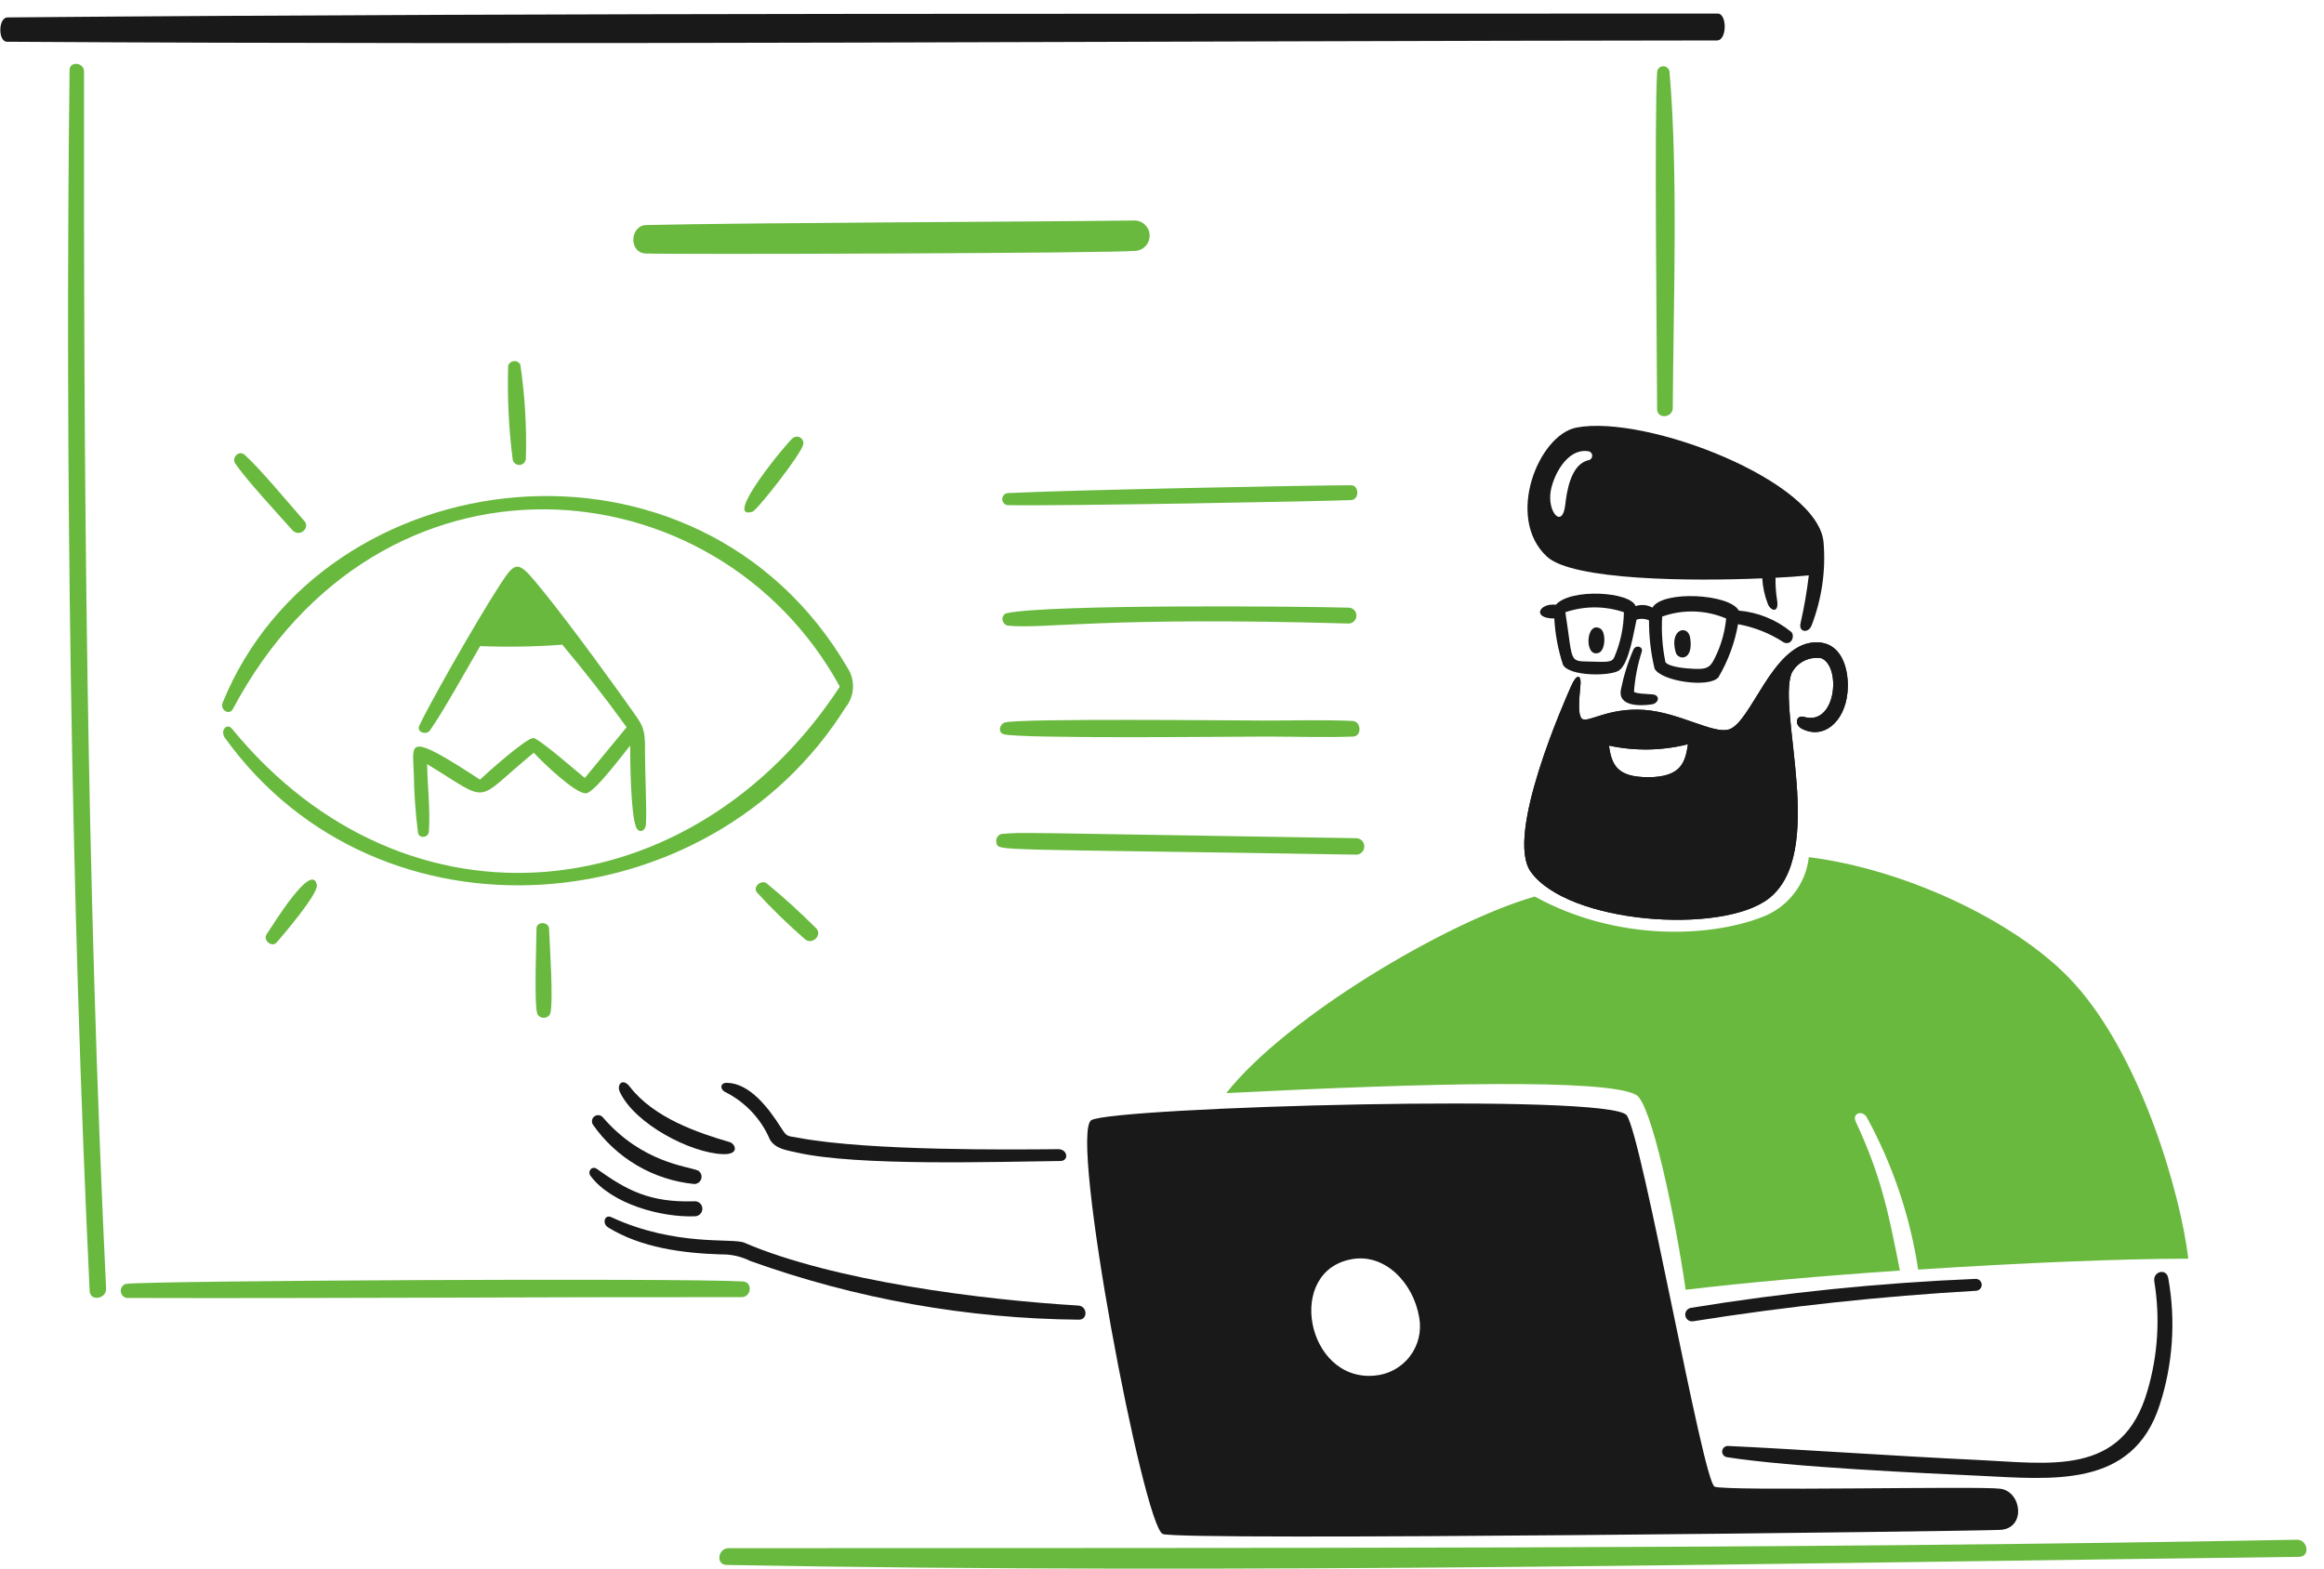 <svg width="77" height="52" viewBox="0 0 77 52" fill="none" xmlns="http://www.w3.org/2000/svg">
<path d="M40.631 36.221C47.212 35.888 53.24 35.736 54.212 36.281C54.713 36.563 55.492 40.263 55.85 42.737C57.871 42.496 60.411 42.274 62.949 42.101C62.572 40.197 62.34 39.004 61.485 37.165C61.355 36.886 61.71 36.773 61.854 37.028C62.711 38.596 63.286 40.303 63.554 42.069C66.99 41.844 70.379 41.708 72.504 41.708C72.263 39.628 70.926 34.837 68.531 32.38C66.684 30.487 63.102 28.801 59.931 28.402C59.882 28.842 59.712 29.259 59.441 29.608C59.17 29.958 58.808 30.226 58.395 30.383C56.701 31.048 53.609 31.223 50.851 29.708C47.942 30.538 42.609 33.705 40.631 36.221Z" fill="#69B93F"/>
<path d="M76.1 51.02C58.75 51.346 41.479 51.282 24.138 51.301C23.787 51.301 23.708 51.849 24.071 51.856C41.373 52.176 58.881 51.799 76.18 51.587C76.549 51.584 76.468 51.013 76.1 51.02Z" fill="#69B93F"/>
<path d="M33.381 16.739C35.162 16.772 43.843 16.611 44.766 16.571C45.044 16.559 45.037 16.079 44.766 16.079C43.526 16.079 35.375 16.236 33.381 16.34C33.333 16.347 33.288 16.371 33.257 16.407C33.224 16.444 33.207 16.491 33.207 16.54C33.207 16.588 33.224 16.635 33.257 16.672C33.288 16.709 33.333 16.733 33.381 16.739Z" fill="#69B93F"/>
<path d="M26.271 14.515C26.142 14.583 23.902 17.275 24.934 16.955C25.081 16.91 26.543 15.057 26.615 14.725C26.623 14.681 26.619 14.637 26.601 14.597C26.583 14.556 26.554 14.523 26.516 14.5C26.479 14.477 26.435 14.466 26.391 14.469C26.347 14.472 26.306 14.488 26.271 14.515Z" fill="#69B93F"/>
<path d="M21.391 8.4C22.111 8.434 36.778 8.397 37.652 8.311C37.776 8.295 37.89 8.233 37.971 8.137C38.052 8.042 38.095 7.92 38.091 7.794C38.087 7.669 38.037 7.55 37.95 7.46C37.863 7.369 37.746 7.314 37.621 7.306C33.539 7.356 25.055 7.377 21.414 7.457C20.868 7.469 20.822 8.374 21.391 8.4Z" fill="#69B93F"/>
<path d="M41.921 23.876C40.977 23.876 33.8 23.796 33.292 23.941C33.119 23.991 33.051 24.271 33.258 24.33C33.8 24.486 40.939 24.407 41.925 24.407C42.911 24.407 43.867 24.442 44.833 24.407C45.128 24.396 45.106 23.901 44.813 23.889C43.853 23.846 42.883 23.876 41.921 23.876Z" fill="#69B93F"/>
<path d="M33.179 27.634C33.118 27.652 33.067 27.693 33.036 27.749C33.006 27.805 32.998 27.87 33.016 27.931C33.099 28.213 32.727 28.116 44.957 28.32C45.025 28.313 45.087 28.282 45.133 28.231C45.178 28.181 45.203 28.116 45.203 28.048C45.203 27.98 45.178 27.915 45.133 27.864C45.087 27.814 45.025 27.782 44.957 27.775C33.224 27.586 33.952 27.574 33.179 27.634Z" fill="#69B93F"/>
<path d="M44.696 20.662C44.761 20.657 44.823 20.629 44.868 20.581C44.914 20.534 44.94 20.472 44.942 20.406C44.944 20.341 44.922 20.277 44.88 20.227C44.837 20.177 44.778 20.145 44.712 20.136C42.967 20.088 34.845 20.02 33.372 20.314C33.13 20.362 33.184 20.713 33.415 20.734C34.661 20.846 36.566 20.427 44.696 20.662Z" fill="#69B93F"/>
<path d="M55.423 13.517C55.444 10.053 55.605 5.731 55.315 2.37C55.306 2.32 55.28 2.274 55.24 2.242C55.201 2.21 55.15 2.193 55.099 2.196C55.048 2.199 55 2.22 54.964 2.256C54.928 2.292 54.907 2.341 54.904 2.392C54.809 4.004 54.898 11.497 54.904 13.556C54.905 13.894 55.421 13.855 55.423 13.517Z" fill="#69B93F"/>
<path d="M25.074 29.566C25.572 30.112 26.102 30.628 26.661 31.112C26.902 31.34 27.274 30.977 27.031 30.75C26.51 30.227 25.963 29.73 25.391 29.262C25.217 29.151 24.94 29.379 25.074 29.566Z" fill="#69B93F"/>
<path d="M2.785 2.37C2.785 2.068 2.309 2.013 2.305 2.322C2.147 15.133 2.358 30.034 2.97 42.779C2.987 43.132 3.533 43.045 3.515 42.695C2.869 29.213 2.767 15.863 2.785 2.37Z" fill="#69B93F"/>
<path d="M8.835 30.956C8.7 31.157 9.013 31.413 9.171 31.225C9.375 30.984 10.557 29.614 10.498 29.319C10.335 28.538 9.066 30.615 8.835 30.956Z" fill="#69B93F"/>
<path d="M17.682 24.457C17.476 24.419 16.167 25.581 15.903 25.833C13.432 24.217 13.678 24.615 13.709 25.592C13.718 26.259 13.765 26.926 13.848 27.589C13.878 27.799 14.197 27.762 14.21 27.558C14.26 26.811 14.164 26.067 14.152 25.32C16.327 26.648 15.655 26.607 17.686 24.943C17.927 25.21 19.076 26.328 19.424 26.286C19.706 26.251 20.654 24.977 20.879 24.706C20.879 25.282 20.898 26.927 21.069 27.392C21.157 27.634 21.39 27.549 21.402 27.308C21.432 26.797 21.37 25.584 21.372 24.994C21.372 24.322 21.369 24.149 21.088 23.747C20.477 22.874 18.928 20.734 17.984 19.573C17.152 18.549 17.115 18.527 16.531 19.431C15.632 20.826 14.121 23.533 13.891 24.048C13.793 24.265 14.127 24.367 14.243 24.206C14.63 23.672 15.506 22.101 15.909 21.409C16.816 21.445 17.724 21.43 18.63 21.363C19.373 22.248 20.084 23.16 20.761 24.098L19.376 25.779C19.187 25.629 17.891 24.496 17.682 24.457Z" fill="#69B93F"/>
<path d="M24.611 42.462C22.45 42.342 4.855 42.436 4.168 42.543C4.117 42.559 4.073 42.592 4.043 42.636C4.013 42.68 3.998 42.733 4.001 42.786C4.004 42.839 4.025 42.89 4.06 42.93C4.095 42.971 4.142 42.998 4.194 43.009C10.847 43.028 17.908 42.975 24.572 42.982C24.896 42.982 24.952 42.483 24.611 42.462Z" fill="#69B93F"/>
<path d="M9.683 17.562C9.921 17.828 10.286 17.495 10.088 17.269C9.608 16.724 8.579 15.487 8.105 15.07C7.917 14.905 7.663 15.164 7.796 15.361C8.137 15.87 9.213 17.038 9.683 17.562Z" fill="#69B93F"/>
<path d="M17.424 15.196C17.454 14.153 17.392 13.108 17.239 12.075C17.218 12.038 17.187 12.008 17.149 11.988C17.111 11.969 17.068 11.96 17.025 11.965C16.983 11.969 16.942 11.986 16.909 12.012C16.875 12.039 16.851 12.075 16.837 12.115C16.805 13.158 16.855 14.202 16.988 15.236C17 15.288 17.031 15.334 17.074 15.365C17.117 15.396 17.17 15.411 17.224 15.406C17.277 15.401 17.326 15.377 17.363 15.339C17.4 15.3 17.421 15.25 17.424 15.196Z" fill="#69B93F"/>
<path d="M17.776 30.767C17.776 31.1 17.687 33.316 17.807 33.607C17.828 33.644 17.858 33.674 17.895 33.695C17.932 33.716 17.973 33.727 18.016 33.727C18.058 33.727 18.099 33.716 18.136 33.695C18.173 33.674 18.203 33.644 18.224 33.607C18.35 33.288 18.208 31.206 18.191 30.767C18.169 30.531 17.776 30.526 17.776 30.767Z" fill="#69B93F"/>
<path d="M7.714 23.497C12.598 14.312 23.731 15.277 27.826 22.753C22.988 30.135 13.512 31.253 7.692 24.155C7.51 23.933 7.285 24.216 7.451 24.448C12.568 31.566 23.501 30.637 28.015 23.442C28.163 23.26 28.248 23.035 28.261 22.801C28.273 22.567 28.212 22.334 28.085 22.137C23.12 13.634 10.687 15.164 7.378 23.28C7.279 23.521 7.596 23.719 7.714 23.497Z" fill="#69B93F"/>
<path d="M52.232 14.168C50.974 14.409 49.864 17.157 51.252 18.443C52.102 19.231 56.015 19.265 58.388 19.164C58.405 19.454 58.467 19.74 58.572 20.011C58.667 20.252 58.95 20.329 58.88 19.893C58.841 19.646 58.823 19.395 58.827 19.144C59.196 19.128 59.564 19.102 59.931 19.064C59.867 19.6 59.775 20.132 59.655 20.658C59.589 20.946 59.913 21 60.022 20.725C60.359 19.855 60.495 18.92 60.421 17.991C60.278 15.941 54.53 13.726 52.232 14.168ZM52.628 15.25C52.049 15.383 51.913 16.262 51.86 16.732C51.769 17.536 51.257 16.973 51.38 16.266C51.474 15.732 51.929 14.864 52.594 14.95C52.633 14.948 52.671 14.961 52.7 14.986C52.73 15.011 52.748 15.046 52.753 15.084C52.757 15.123 52.746 15.161 52.723 15.192C52.7 15.223 52.666 15.244 52.628 15.25Z" fill="#191919"/>
<path d="M56.935 22.443C57.256 21.9 57.476 21.304 57.586 20.683C58.126 20.781 58.641 20.986 59.101 21.287C59.374 21.404 59.478 21.045 59.342 20.934C58.848 20.532 58.245 20.287 57.611 20.233C57.318 19.678 55.092 19.549 54.749 20.134C54.665 20.087 54.572 20.058 54.476 20.05C54.38 20.041 54.283 20.053 54.192 20.084C54.017 19.604 52.043 19.484 51.551 20.038C50.985 19.976 50.749 20.499 51.498 20.494C51.526 21.014 51.622 21.528 51.784 22.023C51.978 22.419 53.372 22.413 53.649 22.212C53.98 21.974 54.13 20.933 54.223 20.532C54.359 20.489 54.506 20.498 54.636 20.556C54.633 21.093 54.695 21.629 54.819 22.152C55.032 22.576 56.626 22.808 56.935 22.443ZM53.497 21.751C53.431 21.91 53.372 21.947 52.844 21.926C51.951 21.891 52.138 22.085 51.865 20.287C52.494 20.073 53.175 20.073 53.804 20.287C53.796 20.79 53.691 21.287 53.497 21.751ZM55.178 21.934C55.078 21.439 55.042 20.934 55.072 20.431C55.761 20.184 56.519 20.208 57.192 20.495C57.154 20.891 57.053 21.278 56.892 21.641C56.663 22.141 56.625 22.206 55.905 22.148C55.559 22.119 55.226 22.043 55.178 21.934V21.934Z" fill="#191919"/>
<path d="M55.519 21.612C55.594 21.883 56.122 21.915 55.999 21.132C55.929 20.686 55.3 20.826 55.519 21.612Z" fill="#191919"/>
<path d="M60.08 21.288C58.702 21.404 58.022 23.927 57.29 24.169C56.779 24.338 55.631 23.602 54.472 23.523C53.312 23.444 52.652 23.934 52.436 23.831C52.219 23.727 52.369 22.822 52.369 22.611C52.369 22.4 52.254 22.285 52.049 22.75C51.845 23.216 49.853 27.686 50.719 28.889C51.958 30.608 57.013 30.972 58.582 29.79C60.549 28.307 58.875 23.547 59.36 22.306C59.451 22.129 59.596 21.985 59.774 21.897C59.953 21.808 60.155 21.778 60.351 21.812C61.014 22.099 60.832 24.064 59.773 23.756C59.506 23.679 59.446 24.014 59.692 24.143C60.412 24.521 61.118 23.931 61.212 22.943C61.282 22.194 61.028 21.209 60.08 21.288ZM54.594 25.752C53.596 25.752 53.394 25.356 53.31 24.706C54.174 24.892 55.069 24.877 55.927 24.661C55.836 25.255 55.709 25.754 54.594 25.754V25.752Z" fill="#191919"/>
<path d="M60.08 21.288C58.702 21.404 58.022 23.927 57.29 24.169C56.779 24.338 55.631 23.602 54.472 23.523C53.312 23.444 52.652 23.934 52.436 23.831C52.219 23.727 52.369 22.822 52.369 22.611C52.369 22.4 52.254 22.285 52.049 22.75C51.845 23.216 49.853 27.686 50.719 28.889C51.958 30.608 57.013 30.972 58.582 29.79C60.549 28.307 58.875 23.547 59.36 22.306C59.451 22.129 59.596 21.985 59.774 21.897C59.953 21.808 60.155 21.778 60.351 21.812C61.014 22.099 60.832 24.064 59.773 23.756C59.506 23.679 59.446 24.014 59.692 24.143C60.412 24.521 61.118 23.931 61.212 22.943C61.282 22.194 61.028 21.209 60.08 21.288ZM54.594 25.752C53.596 25.752 53.394 25.356 53.31 24.706C54.174 24.892 55.069 24.877 55.927 24.661C55.836 25.255 55.709 25.754 54.594 25.754V25.752Z" fill="#191919"/>
<path d="M54.116 21.533C53.931 21.959 53.793 22.404 53.703 22.86C53.604 23.401 54.323 23.403 54.729 23.34C54.97 23.303 55.014 23.028 54.75 23.009C54.556 22.994 54.174 22.985 54.138 22.918C54.171 22.469 54.258 22.026 54.395 21.597C54.451 21.421 54.193 21.351 54.116 21.533Z" fill="#191919"/>
<path d="M52.974 21.631C53.198 21.546 53.216 20.944 53.025 20.831C52.542 20.545 52.475 21.819 52.974 21.631Z" fill="#191919"/>
<path d="M56.908 0.449C38.31 0.464 18.566 0.421 0.25 0.577C-0.062 0.579 -0.069 1.381 0.231 1.383C18.772 1.499 38.3 1.355 56.889 1.34C57.223 1.34 57.23 0.449 56.908 0.449Z" fill="#191919"/>
<path d="M35.719 43.26C32.542 43.071 27.621 42.45 24.656 41.177C24.275 41.013 22.392 41.32 20.253 40.332C20.03 40.229 19.941 40.544 20.15 40.673C21.243 41.346 22.623 41.526 23.883 41.566C24.222 41.558 24.558 41.633 24.861 41.785C28.354 43.038 32.032 43.695 35.743 43.729C36.048 43.734 36.038 43.279 35.719 43.26Z" fill="#191919"/>
<path d="M71.839 42.348C71.777 42.01 71.321 42.129 71.378 42.466C71.575 43.674 71.497 44.911 71.15 46.085C70.329 48.946 67.914 48.487 65.496 48.375C62.959 48.259 59.464 48.015 57.271 47.914C57.223 47.908 57.174 47.921 57.135 47.95C57.096 47.979 57.069 48.022 57.062 48.071C57.054 48.119 57.065 48.168 57.093 48.208C57.122 48.248 57.164 48.275 57.212 48.284C59.322 48.619 63.827 48.818 65.583 48.901C67.984 49.015 70.662 49.335 71.556 46.556C71.996 45.198 72.093 43.752 71.839 42.348Z" fill="#191919"/>
<path d="M56.102 43.781C59.209 43.287 62.339 42.95 65.48 42.771C65.53 42.766 65.577 42.742 65.611 42.704C65.644 42.665 65.662 42.615 65.659 42.565C65.656 42.514 65.635 42.466 65.597 42.431C65.56 42.396 65.511 42.376 65.46 42.377C62.298 42.507 59.146 42.827 56.023 43.337C55.964 43.348 55.911 43.381 55.877 43.431C55.843 43.48 55.83 43.541 55.84 43.599C55.851 43.658 55.885 43.711 55.934 43.745C55.983 43.779 56.044 43.792 56.103 43.781H56.102Z" fill="#191919"/>
<path d="M23.024 40.303C23.057 40.303 23.09 40.295 23.121 40.282C23.152 40.269 23.179 40.25 23.202 40.225C23.226 40.201 23.243 40.172 23.255 40.141C23.267 40.11 23.272 40.076 23.271 40.043C23.269 40.01 23.261 39.977 23.247 39.947C23.232 39.916 23.212 39.889 23.187 39.867C23.162 39.845 23.132 39.828 23.101 39.818C23.069 39.807 23.035 39.803 23.002 39.806C21.509 39.854 20.756 39.43 19.771 38.73C19.615 38.619 19.449 38.814 19.57 38.971C20.271 39.898 21.907 40.346 23.024 40.303Z" fill="#191919"/>
<path d="M25.507 37.757C25.689 38.072 26.07 38.115 26.41 38.192C28.414 38.648 33.002 38.495 35.13 38.471C35.432 38.467 35.371 38.076 35.06 38.079C33.506 38.095 28.818 38.139 26.491 37.709C26.062 37.629 26.084 37.692 25.865 37.347C25.451 36.694 24.833 35.894 24.084 35.88C23.86 35.876 23.842 36.092 24.033 36.188C24.695 36.52 25.217 37.076 25.507 37.757Z" fill="#191919"/>
<path d="M24.18 37.846C23.142 37.542 21.674 37.053 20.867 36.01C20.626 35.697 20.421 35.94 20.541 36.192C21.043 37.251 22.884 38.203 23.94 38.243C24.524 38.268 24.362 37.9 24.18 37.846Z" fill="#191919"/>
<path d="M19.975 37.026C19.942 36.985 19.894 36.959 19.842 36.953C19.791 36.946 19.738 36.96 19.696 36.991C19.654 37.022 19.625 37.067 19.616 37.119C19.607 37.17 19.617 37.223 19.646 37.267C20.029 37.817 20.527 38.277 21.105 38.617C21.683 38.956 22.328 39.166 22.995 39.233C23.047 39.235 23.099 39.219 23.142 39.189C23.185 39.159 23.217 39.115 23.233 39.065C23.249 39.015 23.248 38.961 23.231 38.912C23.213 38.862 23.18 38.82 23.137 38.791C22.784 38.639 21.285 38.541 19.975 37.026Z" fill="#191919"/>
<path d="M66.272 49.33C65.552 49.236 57.197 49.421 56.81 49.262C56.423 49.104 54.422 37.707 53.899 36.959C53.376 36.21 36.909 36.685 36.16 37.117C35.411 37.549 37.884 50.567 38.525 50.83C39.096 51.065 65.413 50.739 66.273 50.694C67.133 50.648 66.992 49.423 66.272 49.33ZM45.524 45.584C43.277 45.771 42.573 42.086 44.818 41.719C45.884 41.545 46.823 42.49 47.022 43.654C47.063 43.881 47.056 44.114 47.002 44.338C46.947 44.562 46.846 44.772 46.704 44.954C46.563 45.136 46.385 45.286 46.181 45.395C45.978 45.504 45.754 45.568 45.524 45.584Z" fill="#191919"/>
</svg>
